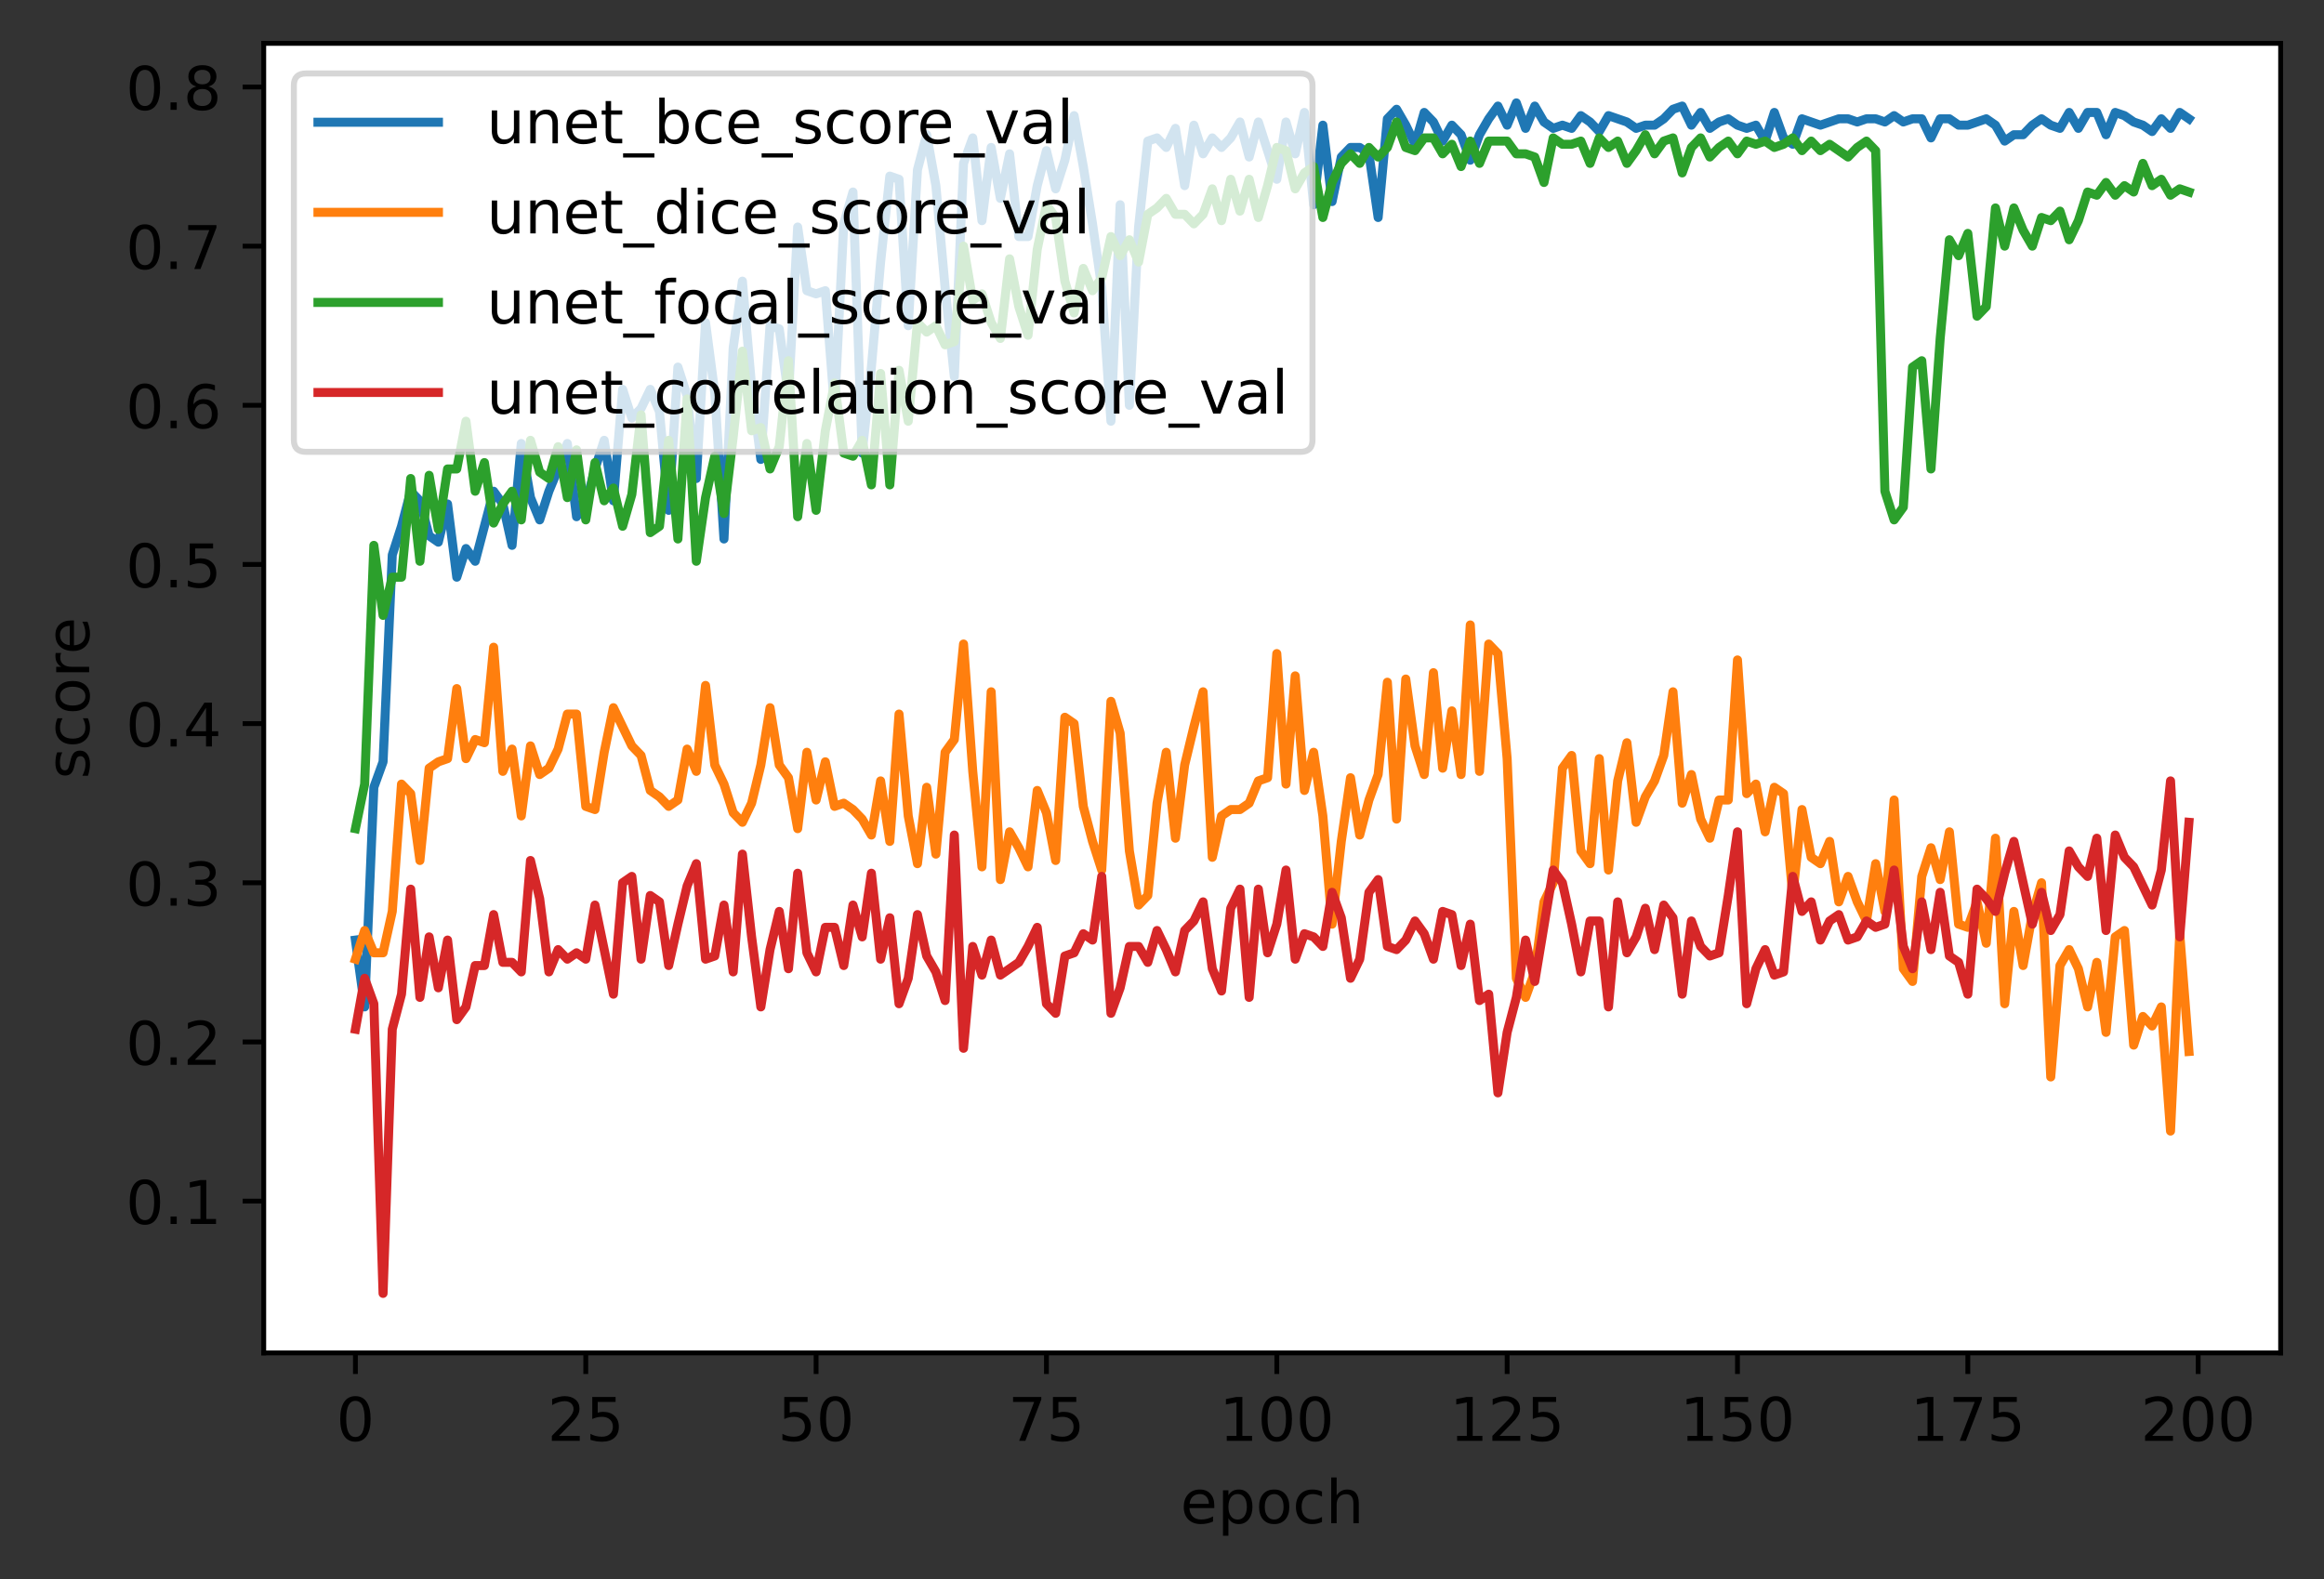 <?xml version="1.0" encoding="utf-8" standalone="no"?>
<!DOCTYPE svg PUBLIC "-//W3C//DTD SVG 1.1//EN"
  "http://www.w3.org/Graphics/SVG/1.1/DTD/svg11.dtd">
<!-- Created with matplotlib (https://matplotlib.org/) -->
<svg height="262.196pt" version="1.1" viewBox="0 0 385.781 262.196" width="385.781pt" xmlns="http://www.w3.org/2000/svg" xmlns:xlink="http://www.w3.org/1999/xlink">
 <rect x="0" y="0" width="385.781" height="262.196" fill="#333333" stroke="none"/>
 <defs>
  <style type="text/css">*{stroke-linecap:butt;stroke-linejoin:round;}</style>
 </defs>
 <g id="figure_1">
  <g id="patch_1">
   <path d="M 0 262.196 
L 385.781 262.196 
L 385.781 0 
L 0 0 
z
" style="fill:none;"/>
  </g>
  <g id="axes_1">
   <g id="patch_2">
    <path d="M 43.781 224.64 
L 378.581 224.64 
L 378.581 7.2 
L 43.781 7.2 
z
" style="fill:#ffffff;"/>
   </g>
   <g id="matplotlib.axis_1">
    <g id="xtick_1">
     <g id="line2d_1">
      <defs>
       <path d="M 0 0 
L 0 3.5 
" id="m4a8ddbec25" style="stroke:#000000;stroke-width:0.8;"/>
      </defs>
      <g>
       <use style="stroke:#000000;stroke-width:0.8;" x="58.999" xlink:href="#m4a8ddbec25" y="224.64"/>
      </g>
     </g>
     <g id="text_1">
      <!-- 0 -->
      <g transform="translate(55.818 239.238)scale(0.1 -0.1)">
       <defs>
        <path d="M 31.781 66.406 
Q 24.172 66.406 20.328 58.906 
Q 16.5 51.422 16.5 36.375 
Q 16.5 21.391 20.328 13.891 
Q 24.172 6.391 31.781 6.391 
Q 39.453 6.391 43.281 13.891 
Q 47.125 21.391 47.125 36.375 
Q 47.125 51.422 43.281 58.906 
Q 39.453 66.406 31.781 66.406 
z
M 31.781 74.219 
Q 44.047 74.219 50.516 64.516 
Q 56.984 54.828 56.984 36.375 
Q 56.984 17.969 50.516 8.266 
Q 44.047 -1.422 31.781 -1.422 
Q 19.531 -1.422 13.062 8.266 
Q 6.594 17.969 6.594 36.375 
Q 6.594 54.828 13.062 64.516 
Q 19.531 74.219 31.781 74.219 
z
" id="DejaVuSans-48"/>
       </defs>
       <use xlink:href="#DejaVuSans-48"/>
      </g>
     </g>
    </g>
    <g id="xtick_2">
     <g id="line2d_2">
      <g>
       <use style="stroke:#000000;stroke-width:0.8;" x="97.236" xlink:href="#m4a8ddbec25" y="224.64"/>
      </g>
     </g>
     <g id="text_2">
      <!-- 25 -->
      <g transform="translate(90.874 239.238)scale(0.1 -0.1)">
       <defs>
        <path d="M 19.188 8.297 
L 53.609 8.297 
L 53.609 0 
L 7.328 0 
L 7.328 8.297 
Q 12.938 14.109 22.625 23.891 
Q 32.328 33.688 34.812 36.531 
Q 39.547 41.844 41.422 45.531 
Q 43.312 49.219 43.312 52.781 
Q 43.312 58.594 39.234 62.25 
Q 35.156 65.922 28.609 65.922 
Q 23.969 65.922 18.812 64.312 
Q 13.672 62.703 7.812 59.422 
L 7.812 69.391 
Q 13.766 71.781 18.938 73 
Q 24.125 74.219 28.422 74.219 
Q 39.75 74.219 46.484 68.547 
Q 53.219 62.891 53.219 53.422 
Q 53.219 48.922 51.531 44.891 
Q 49.859 40.875 45.406 35.406 
Q 44.188 33.984 37.641 27.219 
Q 31.109 20.453 19.188 8.297 
z
" id="DejaVuSans-50"/>
        <path d="M 10.797 72.906 
L 49.516 72.906 
L 49.516 64.594 
L 19.828 64.594 
L 19.828 46.734 
Q 21.969 47.469 24.109 47.828 
Q 26.266 48.188 28.422 48.188 
Q 40.625 48.188 47.75 41.5 
Q 54.891 34.812 54.891 23.391 
Q 54.891 11.625 47.562 5.094 
Q 40.234 -1.422 26.906 -1.422 
Q 22.312 -1.422 17.547 -0.641 
Q 12.797 0.141 7.719 1.703 
L 7.719 11.625 
Q 12.109 9.234 16.797 8.062 
Q 21.484 6.891 26.703 6.891 
Q 35.156 6.891 40.078 11.328 
Q 45.016 15.766 45.016 23.391 
Q 45.016 31 40.078 35.438 
Q 35.156 39.891 26.703 39.891 
Q 22.75 39.891 18.812 39.016 
Q 14.891 38.141 10.797 36.281 
z
" id="DejaVuSans-53"/>
       </defs>
       <use xlink:href="#DejaVuSans-50"/>
       <use x="63.623" xlink:href="#DejaVuSans-53"/>
      </g>
     </g>
    </g>
    <g id="xtick_3">
     <g id="line2d_3">
      <g>
       <use style="stroke:#000000;stroke-width:0.8;" x="135.473" xlink:href="#m4a8ddbec25" y="224.64"/>
      </g>
     </g>
     <g id="text_3">
      <!-- 50 -->
      <g transform="translate(129.11 239.238)scale(0.1 -0.1)">
       <use xlink:href="#DejaVuSans-53"/>
       <use x="63.623" xlink:href="#DejaVuSans-48"/>
      </g>
     </g>
    </g>
    <g id="xtick_4">
     <g id="line2d_4">
      <g>
       <use style="stroke:#000000;stroke-width:0.8;" x="173.709" xlink:href="#m4a8ddbec25" y="224.64"/>
      </g>
     </g>
     <g id="text_4">
      <!-- 75 -->
      <g transform="translate(167.347 239.238)scale(0.1 -0.1)">
       <defs>
        <path d="M 8.203 72.906 
L 55.078 72.906 
L 55.078 68.703 
L 28.609 0 
L 18.312 0 
L 43.219 64.594 
L 8.203 64.594 
z
" id="DejaVuSans-55"/>
       </defs>
       <use xlink:href="#DejaVuSans-55"/>
       <use x="63.623" xlink:href="#DejaVuSans-53"/>
      </g>
     </g>
    </g>
    <g id="xtick_5">
     <g id="line2d_5">
      <g>
       <use style="stroke:#000000;stroke-width:0.8;" x="211.946" xlink:href="#m4a8ddbec25" y="224.64"/>
      </g>
     </g>
     <g id="text_5">
      <!-- 100 -->
      <g transform="translate(202.402 239.238)scale(0.1 -0.1)">
       <defs>
        <path d="M 12.406 8.297 
L 28.516 8.297 
L 28.516 63.922 
L 10.984 60.406 
L 10.984 69.391 
L 28.422 72.906 
L 38.281 72.906 
L 38.281 8.297 
L 54.391 8.297 
L 54.391 0 
L 12.406 0 
z
" id="DejaVuSans-49"/>
       </defs>
       <use xlink:href="#DejaVuSans-49"/>
       <use x="63.623" xlink:href="#DejaVuSans-48"/>
       <use x="127.246" xlink:href="#DejaVuSans-48"/>
      </g>
     </g>
    </g>
    <g id="xtick_6">
     <g id="line2d_6">
      <g>
       <use style="stroke:#000000;stroke-width:0.8;" x="250.183" xlink:href="#m4a8ddbec25" y="224.64"/>
      </g>
     </g>
     <g id="text_6">
      <!-- 125 -->
      <g transform="translate(240.639 239.238)scale(0.1 -0.1)">
       <use xlink:href="#DejaVuSans-49"/>
       <use x="63.623" xlink:href="#DejaVuSans-50"/>
       <use x="127.246" xlink:href="#DejaVuSans-53"/>
      </g>
     </g>
    </g>
    <g id="xtick_7">
     <g id="line2d_7">
      <g>
       <use style="stroke:#000000;stroke-width:0.8;" x="288.419" xlink:href="#m4a8ddbec25" y="224.64"/>
      </g>
     </g>
     <g id="text_7">
      <!-- 150 -->
      <g transform="translate(278.876 239.238)scale(0.1 -0.1)">
       <use xlink:href="#DejaVuSans-49"/>
       <use x="63.623" xlink:href="#DejaVuSans-53"/>
       <use x="127.246" xlink:href="#DejaVuSans-48"/>
      </g>
     </g>
    </g>
    <g id="xtick_8">
     <g id="line2d_8">
      <g>
       <use style="stroke:#000000;stroke-width:0.8;" x="326.656" xlink:href="#m4a8ddbec25" y="224.64"/>
      </g>
     </g>
     <g id="text_8">
      <!-- 175 -->
      <g transform="translate(317.112 239.238)scale(0.1 -0.1)">
       <use xlink:href="#DejaVuSans-49"/>
       <use x="63.623" xlink:href="#DejaVuSans-55"/>
       <use x="127.246" xlink:href="#DejaVuSans-53"/>
      </g>
     </g>
    </g>
    <g id="xtick_9">
     <g id="line2d_9">
      <g>
       <use style="stroke:#000000;stroke-width:0.8;" x="364.893" xlink:href="#m4a8ddbec25" y="224.64"/>
      </g>
     </g>
     <g id="text_9">
      <!-- 200 -->
      <g transform="translate(355.349 239.238)scale(0.1 -0.1)">
       <use xlink:href="#DejaVuSans-50"/>
       <use x="63.623" xlink:href="#DejaVuSans-48"/>
       <use x="127.246" xlink:href="#DejaVuSans-48"/>
      </g>
     </g>
    </g>
    <g id="text_10">
     <!-- epoch -->
     <g transform="translate(195.953 252.917)scale(0.1 -0.1)">
      <defs>
       <path d="M 56.203 29.594 
L 56.203 25.203 
L 14.891 25.203 
Q 15.484 15.922 20.484 11.062 
Q 25.484 6.203 34.422 6.203 
Q 39.594 6.203 44.453 7.469 
Q 49.312 8.734 54.109 11.281 
L 54.109 2.781 
Q 49.266 0.734 44.188 -0.344 
Q 39.109 -1.422 33.891 -1.422 
Q 20.797 -1.422 13.156 6.188 
Q 5.516 13.812 5.516 26.812 
Q 5.516 40.234 12.766 48.109 
Q 20.016 56 32.328 56 
Q 43.359 56 49.781 48.891 
Q 56.203 41.797 56.203 29.594 
z
M 47.219 32.234 
Q 47.125 39.594 43.094 43.984 
Q 39.062 48.391 32.422 48.391 
Q 24.906 48.391 20.391 44.141 
Q 15.875 39.891 15.188 32.172 
z
" id="DejaVuSans-101"/>
       <path d="M 18.109 8.203 
L 18.109 -20.797 
L 9.078 -20.797 
L 9.078 54.688 
L 18.109 54.688 
L 18.109 46.391 
Q 20.953 51.266 25.266 53.625 
Q 29.594 56 35.594 56 
Q 45.562 56 51.781 48.094 
Q 58.016 40.188 58.016 27.297 
Q 58.016 14.406 51.781 6.484 
Q 45.562 -1.422 35.594 -1.422 
Q 29.594 -1.422 25.266 0.953 
Q 20.953 3.328 18.109 8.203 
z
M 48.688 27.297 
Q 48.688 37.203 44.609 42.844 
Q 40.531 48.484 33.406 48.484 
Q 26.266 48.484 22.188 42.844 
Q 18.109 37.203 18.109 27.297 
Q 18.109 17.391 22.188 11.75 
Q 26.266 6.109 33.406 6.109 
Q 40.531 6.109 44.609 11.75 
Q 48.688 17.391 48.688 27.297 
z
" id="DejaVuSans-112"/>
       <path d="M 30.609 48.391 
Q 23.391 48.391 19.188 42.75 
Q 14.984 37.109 14.984 27.297 
Q 14.984 17.484 19.156 11.844 
Q 23.344 6.203 30.609 6.203 
Q 37.797 6.203 41.984 11.859 
Q 46.188 17.531 46.188 27.297 
Q 46.188 37.016 41.984 42.703 
Q 37.797 48.391 30.609 48.391 
z
M 30.609 56 
Q 42.328 56 49.016 48.375 
Q 55.719 40.766 55.719 27.297 
Q 55.719 13.875 49.016 6.219 
Q 42.328 -1.422 30.609 -1.422 
Q 18.844 -1.422 12.172 6.219 
Q 5.516 13.875 5.516 27.297 
Q 5.516 40.766 12.172 48.375 
Q 18.844 56 30.609 56 
z
" id="DejaVuSans-111"/>
       <path d="M 48.781 52.594 
L 48.781 44.188 
Q 44.969 46.297 41.141 47.344 
Q 37.312 48.391 33.406 48.391 
Q 24.656 48.391 19.812 42.844 
Q 14.984 37.312 14.984 27.297 
Q 14.984 17.281 19.812 11.734 
Q 24.656 6.203 33.406 6.203 
Q 37.312 6.203 41.141 7.25 
Q 44.969 8.297 48.781 10.406 
L 48.781 2.094 
Q 45.016 0.344 40.984 -0.531 
Q 36.969 -1.422 32.422 -1.422 
Q 20.062 -1.422 12.781 6.344 
Q 5.516 14.109 5.516 27.297 
Q 5.516 40.672 12.859 48.328 
Q 20.219 56 33.016 56 
Q 37.156 56 41.109 55.141 
Q 45.062 54.297 48.781 52.594 
z
" id="DejaVuSans-99"/>
       <path d="M 54.891 33.016 
L 54.891 0 
L 45.906 0 
L 45.906 32.719 
Q 45.906 40.484 42.875 44.328 
Q 39.844 48.188 33.797 48.188 
Q 26.516 48.188 22.312 43.547 
Q 18.109 38.922 18.109 30.906 
L 18.109 0 
L 9.078 0 
L 9.078 75.984 
L 18.109 75.984 
L 18.109 46.188 
Q 21.344 51.125 25.703 53.562 
Q 30.078 56 35.797 56 
Q 45.219 56 50.047 50.172 
Q 54.891 44.344 54.891 33.016 
z
" id="DejaVuSans-104"/>
      </defs>
      <use xlink:href="#DejaVuSans-101"/>
      <use x="61.523" xlink:href="#DejaVuSans-112"/>
      <use x="125" xlink:href="#DejaVuSans-111"/>
      <use x="186.182" xlink:href="#DejaVuSans-99"/>
      <use x="241.162" xlink:href="#DejaVuSans-104"/>
     </g>
    </g>
   </g>
   <g id="matplotlib.axis_2">
    <g id="ytick_1">
     <g id="line2d_10">
      <defs>
       <path d="M 0 0 
L -3.5 0 
" id="m14b11ad201" style="stroke:#000000;stroke-width:0.8;"/>
      </defs>
      <g>
       <use style="stroke:#000000;stroke-width:0.8;" x="43.781" xlink:href="#m14b11ad201" y="199.429"/>
      </g>
     </g>
     <g id="text_11">
      <!-- 0.1 -->
      <g transform="translate(20.878 203.228)scale(0.1 -0.1)">
       <defs>
        <path d="M 10.688 12.406 
L 21 12.406 
L 21 0 
L 10.688 0 
z
" id="DejaVuSans-46"/>
       </defs>
       <use xlink:href="#DejaVuSans-48"/>
       <use x="63.623" xlink:href="#DejaVuSans-46"/>
       <use x="95.41" xlink:href="#DejaVuSans-49"/>
      </g>
     </g>
    </g>
    <g id="ytick_2">
     <g id="line2d_11">
      <g>
       <use style="stroke:#000000;stroke-width:0.8;" x="43.781" xlink:href="#m14b11ad201" y="173.002"/>
      </g>
     </g>
     <g id="text_12">
      <!-- 0.2 -->
      <g transform="translate(20.878 176.801)scale(0.1 -0.1)">
       <use xlink:href="#DejaVuSans-48"/>
       <use x="63.623" xlink:href="#DejaVuSans-46"/>
       <use x="95.41" xlink:href="#DejaVuSans-50"/>
      </g>
     </g>
    </g>
    <g id="ytick_3">
     <g id="line2d_12">
      <g>
       <use style="stroke:#000000;stroke-width:0.8;" x="43.781" xlink:href="#m14b11ad201" y="146.575"/>
      </g>
     </g>
     <g id="text_13">
      <!-- 0.3 -->
      <g transform="translate(20.878 150.374)scale(0.1 -0.1)">
       <defs>
        <path d="M 40.578 39.312 
Q 47.656 37.797 51.625 33 
Q 55.609 28.219 55.609 21.188 
Q 55.609 10.406 48.188 4.484 
Q 40.766 -1.422 27.094 -1.422 
Q 22.516 -1.422 17.656 -0.516 
Q 12.797 0.391 7.625 2.203 
L 7.625 11.719 
Q 11.719 9.328 16.594 8.109 
Q 21.484 6.891 26.812 6.891 
Q 36.078 6.891 40.938 10.547 
Q 45.797 14.203 45.797 21.188 
Q 45.797 27.641 41.281 31.266 
Q 36.766 34.906 28.719 34.906 
L 20.219 34.906 
L 20.219 43.016 
L 29.109 43.016 
Q 36.375 43.016 40.234 45.922 
Q 44.094 48.828 44.094 54.297 
Q 44.094 59.906 40.109 62.906 
Q 36.141 65.922 28.719 65.922 
Q 24.656 65.922 20.016 65.031 
Q 15.375 64.156 9.812 62.312 
L 9.812 71.094 
Q 15.438 72.656 20.344 73.438 
Q 25.25 74.219 29.594 74.219 
Q 40.828 74.219 47.359 69.109 
Q 53.906 64.016 53.906 55.328 
Q 53.906 49.266 50.438 45.094 
Q 46.969 40.922 40.578 39.312 
z
" id="DejaVuSans-51"/>
       </defs>
       <use xlink:href="#DejaVuSans-48"/>
       <use x="63.623" xlink:href="#DejaVuSans-46"/>
       <use x="95.41" xlink:href="#DejaVuSans-51"/>
      </g>
     </g>
    </g>
    <g id="ytick_4">
     <g id="line2d_13">
      <g>
       <use style="stroke:#000000;stroke-width:0.8;" x="43.781" xlink:href="#m14b11ad201" y="120.148"/>
      </g>
     </g>
     <g id="text_14">
      <!-- 0.4 -->
      <g transform="translate(20.878 123.948)scale(0.1 -0.1)">
       <defs>
        <path d="M 37.797 64.312 
L 12.891 25.391 
L 37.797 25.391 
z
M 35.203 72.906 
L 47.609 72.906 
L 47.609 25.391 
L 58.016 25.391 
L 58.016 17.188 
L 47.609 17.188 
L 47.609 0 
L 37.797 0 
L 37.797 17.188 
L 4.891 17.188 
L 4.891 26.703 
z
" id="DejaVuSans-52"/>
       </defs>
       <use xlink:href="#DejaVuSans-48"/>
       <use x="63.623" xlink:href="#DejaVuSans-46"/>
       <use x="95.41" xlink:href="#DejaVuSans-52"/>
      </g>
     </g>
    </g>
    <g id="ytick_5">
     <g id="line2d_14">
      <g>
       <use style="stroke:#000000;stroke-width:0.8;" x="43.781" xlink:href="#m14b11ad201" y="93.721"/>
      </g>
     </g>
     <g id="text_15">
      <!-- 0.5 -->
      <g transform="translate(20.878 97.521)scale(0.1 -0.1)">
       <use xlink:href="#DejaVuSans-48"/>
       <use x="63.623" xlink:href="#DejaVuSans-46"/>
       <use x="95.41" xlink:href="#DejaVuSans-53"/>
      </g>
     </g>
    </g>
    <g id="ytick_6">
     <g id="line2d_15">
      <g>
       <use style="stroke:#000000;stroke-width:0.8;" x="43.781" xlink:href="#m14b11ad201" y="67.295"/>
      </g>
     </g>
     <g id="text_16">
      <!-- 0.6 -->
      <g transform="translate(20.878 71.094)scale(0.1 -0.1)">
       <defs>
        <path d="M 33.016 40.375 
Q 26.375 40.375 22.484 35.828 
Q 18.609 31.297 18.609 23.391 
Q 18.609 15.531 22.484 10.953 
Q 26.375 6.391 33.016 6.391 
Q 39.656 6.391 43.531 10.953 
Q 47.406 15.531 47.406 23.391 
Q 47.406 31.297 43.531 35.828 
Q 39.656 40.375 33.016 40.375 
z
M 52.594 71.297 
L 52.594 62.312 
Q 48.875 64.062 45.094 64.984 
Q 41.312 65.922 37.594 65.922 
Q 27.828 65.922 22.672 59.328 
Q 17.531 52.734 16.797 39.406 
Q 19.672 43.656 24.016 45.922 
Q 28.375 48.188 33.594 48.188 
Q 44.578 48.188 50.953 41.516 
Q 57.328 34.859 57.328 23.391 
Q 57.328 12.156 50.688 5.359 
Q 44.047 -1.422 33.016 -1.422 
Q 20.359 -1.422 13.672 8.266 
Q 6.984 17.969 6.984 36.375 
Q 6.984 53.656 15.188 63.938 
Q 23.391 74.219 37.203 74.219 
Q 40.922 74.219 44.703 73.484 
Q 48.484 72.75 52.594 71.297 
z
" id="DejaVuSans-54"/>
       </defs>
       <use xlink:href="#DejaVuSans-48"/>
       <use x="63.623" xlink:href="#DejaVuSans-46"/>
       <use x="95.41" xlink:href="#DejaVuSans-54"/>
      </g>
     </g>
    </g>
    <g id="ytick_7">
     <g id="line2d_16">
      <g>
       <use style="stroke:#000000;stroke-width:0.8;" x="43.781" xlink:href="#m14b11ad201" y="40.868"/>
      </g>
     </g>
     <g id="text_17">
      <!-- 0.7 -->
      <g transform="translate(20.878 44.667)scale(0.1 -0.1)">
       <use xlink:href="#DejaVuSans-48"/>
       <use x="63.623" xlink:href="#DejaVuSans-46"/>
       <use x="95.41" xlink:href="#DejaVuSans-55"/>
      </g>
     </g>
    </g>
    <g id="ytick_8">
     <g id="line2d_17">
      <g>
       <use style="stroke:#000000;stroke-width:0.8;" x="43.781" xlink:href="#m14b11ad201" y="14.441"/>
      </g>
     </g>
     <g id="text_18">
      <!-- 0.8 -->
      <g transform="translate(20.878 18.24)scale(0.1 -0.1)">
       <defs>
        <path d="M 31.781 34.625 
Q 24.75 34.625 20.719 30.859 
Q 16.703 27.094 16.703 20.516 
Q 16.703 13.922 20.719 10.156 
Q 24.75 6.391 31.781 6.391 
Q 38.812 6.391 42.859 10.172 
Q 46.922 13.969 46.922 20.516 
Q 46.922 27.094 42.891 30.859 
Q 38.875 34.625 31.781 34.625 
z
M 21.922 38.812 
Q 15.578 40.375 12.031 44.719 
Q 8.5 49.078 8.5 55.328 
Q 8.5 64.062 14.719 69.141 
Q 20.953 74.219 31.781 74.219 
Q 42.672 74.219 48.875 69.141 
Q 55.078 64.062 55.078 55.328 
Q 55.078 49.078 51.531 44.719 
Q 48 40.375 41.703 38.812 
Q 48.828 37.156 52.797 32.312 
Q 56.781 27.484 56.781 20.516 
Q 56.781 9.906 50.312 4.234 
Q 43.844 -1.422 31.781 -1.422 
Q 19.734 -1.422 13.25 4.234 
Q 6.781 9.906 6.781 20.516 
Q 6.781 27.484 10.781 32.312 
Q 14.797 37.156 21.922 38.812 
z
M 18.312 54.391 
Q 18.312 48.734 21.844 45.562 
Q 25.391 42.391 31.781 42.391 
Q 38.141 42.391 41.719 45.562 
Q 45.312 48.734 45.312 54.391 
Q 45.312 60.062 41.719 63.234 
Q 38.141 66.406 31.781 66.406 
Q 25.391 66.406 21.844 63.234 
Q 18.312 60.062 18.312 54.391 
z
" id="DejaVuSans-56"/>
       </defs>
       <use xlink:href="#DejaVuSans-48"/>
       <use x="63.623" xlink:href="#DejaVuSans-46"/>
       <use x="95.41" xlink:href="#DejaVuSans-56"/>
      </g>
     </g>
    </g>
    <g id="text_19">
     <!-- score -->
     <g transform="translate(14.798 129.353)rotate(-90)scale(0.1 -0.1)">
      <defs>
       <path d="M 44.281 53.078 
L 44.281 44.578 
Q 40.484 46.531 36.375 47.5 
Q 32.281 48.484 27.875 48.484 
Q 21.188 48.484 17.844 46.438 
Q 14.5 44.391 14.5 40.281 
Q 14.5 37.156 16.891 35.375 
Q 19.281 33.594 26.516 31.984 
L 29.594 31.297 
Q 39.156 29.25 43.188 25.516 
Q 47.219 21.781 47.219 15.094 
Q 47.219 7.469 41.188 3.016 
Q 35.156 -1.422 24.609 -1.422 
Q 20.219 -1.422 15.453 -0.562 
Q 10.688 0.297 5.422 2 
L 5.422 11.281 
Q 10.406 8.688 15.234 7.391 
Q 20.062 6.109 24.812 6.109 
Q 31.156 6.109 34.562 8.281 
Q 37.984 10.453 37.984 14.406 
Q 37.984 18.062 35.516 20.016 
Q 33.062 21.969 24.703 23.781 
L 21.578 24.516 
Q 13.234 26.266 9.516 29.906 
Q 5.812 33.547 5.812 39.891 
Q 5.812 47.609 11.281 51.797 
Q 16.75 56 26.812 56 
Q 31.781 56 36.172 55.266 
Q 40.578 54.547 44.281 53.078 
z
" id="DejaVuSans-115"/>
       <path d="M 41.109 46.297 
Q 39.594 47.172 37.812 47.578 
Q 36.031 48 33.891 48 
Q 26.266 48 22.188 43.047 
Q 18.109 38.094 18.109 28.812 
L 18.109 0 
L 9.078 0 
L 9.078 54.688 
L 18.109 54.688 
L 18.109 46.188 
Q 20.953 51.172 25.484 53.578 
Q 30.031 56 36.531 56 
Q 37.453 56 38.578 55.875 
Q 39.703 55.766 41.062 55.516 
z
" id="DejaVuSans-114"/>
      </defs>
      <use xlink:href="#DejaVuSans-115"/>
      <use x="52.1" xlink:href="#DejaVuSans-99"/>
      <use x="107.08" xlink:href="#DejaVuSans-111"/>
      <use x="168.262" xlink:href="#DejaVuSans-114"/>
      <use x="207.125" xlink:href="#DejaVuSans-101"/>
     </g>
    </g>
   </g>
   <g id="line2d_18">
    <path clip-path="url(#pe74874f025)" d="M 58.999 156.089 
L 60.529 167.188 
L 62.058 130.719 
L 63.588 126.491 
L 65.117 92.136 
L 66.647 87.379 
L 68.176 81.565 
L 69.706 83.151 
L 71.235 88.965 
L 72.765 90.022 
L 74.294 83.679 
L 75.824 95.836 
L 77.353 91.079 
L 78.882 93.193 
L 81.941 81.565 
L 83.471 83.679 
L 85 90.55 
L 86.53 73.637 
L 88.059 82.622 
L 89.589 86.322 
L 91.118 81.565 
L 92.648 77.865 
L 94.177 73.637 
L 95.707 85.793 
L 97.236 83.679 
L 98.766 77.865 
L 100.295 73.109 
L 101.824 83.151 
L 103.354 64.652 
L 104.883 69.409 
L 106.413 67.823 
L 107.942 64.652 
L 109.472 68.352 
L 111.001 84.736 
L 112.531 60.952 
L 114.06 65.709 
L 115.59 79.451 
L 117.119 53.553 
L 118.649 65.18 
L 120.178 89.493 
L 121.708 57.781 
L 123.237 46.682 
L 124.766 64.123 
L 126.296 76.28 
L 127.825 54.081 
L 129.355 54.61 
L 130.884 65.709 
L 132.414 37.697 
L 133.943 48.267 
L 135.473 48.796 
L 137.002 48.267 
L 138.532 67.823 
L 140.061 37.168 
L 141.591 31.883 
L 143.12 75.223 
L 144.649 60.952 
L 146.179 43.51 
L 147.708 29.24 
L 149.238 29.769 
L 150.767 54.081 
L 152.297 28.183 
L 153.826 22.369 
L 155.356 30.826 
L 156.885 47.739 
L 158.415 62.538 
L 159.944 27.126 
L 161.474 22.898 
L 163.003 36.639 
L 164.533 24.483 
L 166.062 32.94 
L 167.591 25.54 
L 169.121 39.282 
L 170.65 39.282 
L 172.18 30.826 
L 173.709 25.012 
L 175.239 31.354 
L 176.768 26.597 
L 178.298 19.198 
L 179.827 27.654 
L 181.357 37.168 
L 182.886 47.739 
L 184.416 69.937 
L 185.945 33.997 
L 187.475 67.295 
L 189.004 37.697 
L 190.533 23.426 
L 192.063 22.898 
L 193.592 24.483 
L 195.122 21.312 
L 196.651 30.826 
L 198.181 20.783 
L 199.71 25.54 
L 201.24 22.898 
L 202.769 24.483 
L 204.299 22.898 
L 205.828 20.255 
L 207.358 26.069 
L 208.887 20.255 
L 211.946 29.769 
L 213.475 20.255 
L 215.005 25.54 
L 216.534 18.669 
L 218.064 33.997 
L 219.593 20.783 
L 221.123 33.468 
L 222.652 26.069 
L 224.182 24.483 
L 225.711 24.483 
L 227.241 25.54 
L 228.77 36.111 
L 230.3 19.726 
L 231.829 18.141 
L 233.358 20.783 
L 234.888 23.955 
L 236.417 18.669 
L 237.947 20.255 
L 239.476 23.426 
L 241.006 20.783 
L 242.535 22.369 
L 244.065 26.597 
L 245.594 22.369 
L 247.124 19.726 
L 248.653 17.612 
L 250.183 20.783 
L 251.712 17.084 
L 253.242 21.312 
L 254.771 17.612 
L 256.3 20.255 
L 257.83 21.312 
L 259.359 20.783 
L 260.889 21.312 
L 262.418 19.198 
L 263.948 20.255 
L 265.477 21.84 
L 267.007 19.198 
L 270.066 20.255 
L 271.595 21.312 
L 273.125 20.783 
L 274.654 20.783 
L 276.184 19.726 
L 277.713 18.141 
L 279.242 17.612 
L 280.772 20.783 
L 282.301 18.669 
L 283.831 21.312 
L 285.36 20.255 
L 286.89 19.726 
L 288.419 20.783 
L 289.949 21.312 
L 291.478 20.783 
L 293.008 23.426 
L 294.537 18.669 
L 296.067 22.898 
L 297.596 23.955 
L 299.126 19.726 
L 302.184 20.783 
L 305.243 19.726 
L 306.773 19.726 
L 308.302 20.255 
L 309.832 19.726 
L 311.361 19.726 
L 312.891 20.255 
L 314.42 19.198 
L 315.95 20.255 
L 317.479 19.726 
L 319.009 19.726 
L 320.538 22.898 
L 322.067 19.726 
L 323.597 19.726 
L 325.126 20.783 
L 326.656 20.783 
L 329.715 19.726 
L 331.244 20.783 
L 332.774 23.426 
L 334.303 22.369 
L 335.833 22.369 
L 337.362 20.783 
L 338.892 19.726 
L 340.421 20.783 
L 341.951 21.312 
L 343.48 18.669 
L 345.009 21.312 
L 346.539 18.669 
L 348.068 18.669 
L 349.598 22.369 
L 351.127 18.669 
L 352.657 19.198 
L 354.186 20.255 
L 355.716 20.783 
L 357.245 21.84 
L 358.775 19.726 
L 360.304 21.312 
L 361.834 18.669 
L 363.363 19.726 
L 363.363 19.726 
" style="fill:none;stroke:#1f77b4;stroke-linecap:square;stroke-width:1.5;"/>
   </g>
   <g id="line2d_19">
    <path clip-path="url(#pe74874f025)" d="M 58.999 159.26 
L 60.529 154.503 
L 62.058 158.203 
L 63.588 158.203 
L 65.117 151.332 
L 66.647 130.19 
L 68.176 131.776 
L 69.706 142.875 
L 71.235 127.548 
L 72.765 126.491 
L 74.294 125.962 
L 75.824 114.334 
L 77.353 125.962 
L 78.882 122.791 
L 80.412 123.32 
L 81.941 107.463 
L 83.471 128.076 
L 85 124.377 
L 86.53 135.476 
L 88.059 123.848 
L 89.589 128.605 
L 91.118 127.548 
L 92.648 124.377 
L 94.177 118.563 
L 95.707 118.563 
L 97.236 133.89 
L 98.766 134.419 
L 100.295 124.905 
L 101.824 117.506 
L 104.883 123.848 
L 106.413 125.434 
L 107.942 131.248 
L 109.472 132.305 
L 111.001 133.89 
L 112.531 132.833 
L 114.06 124.377 
L 115.59 128.076 
L 117.119 113.806 
L 118.649 127.019 
L 120.178 130.19 
L 121.708 134.947 
L 123.237 136.533 
L 124.766 133.362 
L 126.296 127.019 
L 127.825 117.506 
L 129.355 127.019 
L 130.884 129.133 
L 132.414 137.59 
L 133.943 124.905 
L 135.473 132.833 
L 137.002 126.491 
L 138.532 133.89 
L 140.061 133.362 
L 141.591 134.419 
L 143.12 136.004 
L 144.649 138.647 
L 146.179 129.662 
L 147.708 139.704 
L 149.238 118.563 
L 150.767 135.476 
L 152.297 143.404 
L 153.826 130.719 
L 155.356 141.818 
L 156.885 124.905 
L 158.415 122.791 
L 159.944 106.935 
L 161.474 128.076 
L 163.003 143.932 
L 164.533 114.863 
L 166.062 146.047 
L 167.591 138.119 
L 169.121 140.761 
L 170.65 143.932 
L 172.18 131.248 
L 173.709 134.947 
L 175.239 142.875 
L 176.768 119.091 
L 178.298 120.148 
L 179.827 133.89 
L 181.357 139.704 
L 182.886 144.461 
L 184.416 116.449 
L 185.945 121.734 
L 187.475 141.29 
L 189.004 150.275 
L 190.533 148.689 
L 192.063 133.362 
L 193.592 124.905 
L 195.122 139.176 
L 196.651 127.019 
L 198.181 120.677 
L 199.71 114.863 
L 201.24 142.347 
L 202.769 135.476 
L 204.299 134.419 
L 205.828 134.419 
L 207.358 133.362 
L 208.887 129.662 
L 210.417 129.133 
L 211.946 108.52 
L 213.475 130.19 
L 215.005 112.22 
L 216.534 131.248 
L 218.064 124.905 
L 219.593 135.476 
L 221.123 153.446 
L 222.652 139.704 
L 224.182 129.133 
L 225.711 138.647 
L 227.241 132.833 
L 228.77 128.605 
L 230.3 113.277 
L 231.829 136.004 
L 233.358 112.749 
L 234.888 123.848 
L 236.417 128.605 
L 237.947 111.692 
L 239.476 127.548 
L 241.006 118.034 
L 242.535 128.605 
L 244.065 103.764 
L 245.594 128.076 
L 247.124 106.935 
L 248.653 108.52 
L 250.183 125.962 
L 251.712 162.431 
L 253.242 165.602 
L 254.771 161.374 
L 256.3 149.746 
L 257.83 146.575 
L 259.359 127.548 
L 260.889 125.434 
L 262.418 141.29 
L 263.948 143.404 
L 265.477 125.962 
L 267.007 144.461 
L 268.536 129.662 
L 270.066 123.32 
L 271.595 136.533 
L 273.125 132.305 
L 274.654 129.662 
L 276.184 125.434 
L 277.713 114.863 
L 279.242 133.362 
L 280.772 128.605 
L 282.301 136.004 
L 283.831 139.176 
L 285.36 132.833 
L 286.89 132.833 
L 288.419 109.578 
L 289.949 131.776 
L 291.478 130.19 
L 293.008 138.119 
L 294.537 130.719 
L 296.067 131.776 
L 297.596 148.689 
L 299.126 134.419 
L 300.655 142.347 
L 302.184 143.404 
L 303.714 139.704 
L 305.243 149.746 
L 306.773 145.518 
L 308.302 149.746 
L 309.832 152.918 
L 311.361 143.404 
L 312.891 151.332 
L 314.42 132.833 
L 315.95 160.846 
L 317.479 162.96 
L 319.009 145.518 
L 320.538 140.761 
L 322.067 146.047 
L 323.597 138.119 
L 325.126 153.446 
L 326.656 153.975 
L 328.185 149.746 
L 329.715 156.617 
L 331.244 139.176 
L 332.774 166.66 
L 334.303 151.332 
L 335.833 160.317 
L 337.362 151.86 
L 338.892 146.575 
L 340.421 178.816 
L 341.951 160.317 
L 343.48 157.674 
L 345.009 160.846 
L 346.539 167.188 
L 348.068 159.789 
L 349.598 171.416 
L 351.127 155.56 
L 352.657 154.503 
L 354.186 173.531 
L 355.716 168.774 
L 357.245 170.359 
L 358.775 167.188 
L 360.304 187.801 
L 361.834 155.032 
L 363.363 174.588 
L 363.363 174.588 
" style="fill:none;stroke:#ff7f0e;stroke-linecap:square;stroke-width:1.5;"/>
   </g>
   <g id="line2d_20">
    <path clip-path="url(#pe74874f025)" d="M 58.999 137.59 
L 60.529 130.19 
L 62.058 90.55 
L 63.588 102.178 
L 65.117 95.836 
L 66.647 95.836 
L 68.176 79.451 
L 69.706 93.193 
L 71.235 78.922 
L 72.765 87.908 
L 74.294 77.865 
L 75.824 77.865 
L 77.353 69.937 
L 78.882 81.565 
L 80.412 76.808 
L 81.941 86.85 
L 83.471 83.679 
L 85 81.565 
L 86.53 86.322 
L 88.059 73.109 
L 89.589 78.394 
L 91.118 79.451 
L 92.648 74.166 
L 94.177 82.622 
L 95.707 74.694 
L 97.236 86.322 
L 98.766 76.808 
L 100.295 83.151 
L 101.824 81.037 
L 103.354 87.379 
L 104.883 82.094 
L 106.413 68.88 
L 107.942 88.436 
L 109.472 87.379 
L 111.001 73.109 
L 112.531 89.493 
L 114.06 66.238 
L 115.59 93.193 
L 117.119 82.622 
L 118.649 75.751 
L 120.178 85.265 
L 121.708 72.58 
L 123.237 58.309 
L 124.766 71.523 
L 126.296 70.994 
L 127.825 77.865 
L 129.355 74.166 
L 130.884 59.895 
L 132.414 85.793 
L 133.943 73.637 
L 135.473 84.736 
L 137.002 71.523 
L 138.532 63.595 
L 140.061 75.223 
L 141.591 75.751 
L 143.12 73.109 
L 144.649 80.508 
L 146.179 62.009 
L 147.708 80.508 
L 149.238 61.481 
L 150.767 69.937 
L 152.297 53.553 
L 153.826 55.138 
L 155.356 54.081 
L 156.885 57.252 
L 158.415 56.724 
L 159.944 40.868 
L 161.474 49.853 
L 163.003 48.796 
L 164.533 53.553 
L 166.062 56.195 
L 167.591 42.982 
L 169.121 50.91 
L 170.65 55.667 
L 172.18 41.396 
L 173.709 33.997 
L 175.239 36.111 
L 176.768 46.682 
L 178.298 51.967 
L 179.827 44.568 
L 181.357 48.267 
L 182.886 46.153 
L 184.416 39.282 
L 185.945 42.453 
L 187.475 39.811 
L 189.004 43.51 
L 190.533 35.582 
L 192.063 34.525 
L 193.592 32.94 
L 195.122 35.582 
L 196.651 35.582 
L 198.181 37.168 
L 199.71 35.582 
L 201.24 31.354 
L 202.769 36.639 
L 204.299 29.769 
L 205.828 35.054 
L 207.358 29.769 
L 208.887 36.111 
L 210.417 30.826 
L 211.946 24.483 
L 213.475 25.012 
L 215.005 31.354 
L 216.534 28.711 
L 218.064 27.654 
L 219.593 36.111 
L 221.123 30.297 
L 222.652 27.126 
L 224.182 25.54 
L 225.711 27.126 
L 227.241 24.483 
L 228.77 26.069 
L 230.3 24.483 
L 231.829 20.255 
L 233.358 24.483 
L 234.888 25.012 
L 236.417 22.898 
L 237.947 22.898 
L 239.476 25.54 
L 241.006 23.955 
L 242.535 27.654 
L 244.065 23.426 
L 245.594 27.126 
L 247.124 23.426 
L 250.183 23.426 
L 251.712 25.54 
L 253.242 25.54 
L 254.771 26.069 
L 256.3 30.297 
L 257.83 22.898 
L 259.359 23.955 
L 260.889 23.955 
L 262.418 23.426 
L 263.948 27.126 
L 265.477 22.898 
L 267.007 24.483 
L 268.536 23.426 
L 270.066 27.126 
L 271.595 25.012 
L 273.125 22.369 
L 274.654 25.54 
L 276.184 23.426 
L 277.713 22.898 
L 279.242 28.711 
L 280.772 24.483 
L 282.301 22.898 
L 283.831 26.069 
L 285.36 24.483 
L 286.89 23.426 
L 288.419 25.54 
L 289.949 23.426 
L 291.478 23.955 
L 293.008 23.426 
L 294.537 24.483 
L 296.067 23.955 
L 297.596 22.898 
L 299.126 25.012 
L 300.655 23.426 
L 302.184 25.012 
L 303.714 23.955 
L 306.773 26.069 
L 308.302 24.483 
L 309.832 23.426 
L 311.361 25.012 
L 312.891 81.565 
L 314.42 86.322 
L 315.95 84.208 
L 317.479 60.952 
L 319.009 59.895 
L 320.538 77.865 
L 322.067 56.195 
L 323.597 39.811 
L 325.126 42.453 
L 326.656 38.754 
L 328.185 52.496 
L 329.715 50.91 
L 331.244 34.525 
L 332.774 40.868 
L 334.303 34.525 
L 335.833 38.225 
L 337.362 40.868 
L 338.892 36.111 
L 340.421 36.639 
L 341.951 35.054 
L 343.48 39.811 
L 345.009 36.639 
L 346.539 31.883 
L 348.068 32.411 
L 349.598 30.297 
L 351.127 32.411 
L 352.657 30.826 
L 354.186 31.883 
L 355.716 27.126 
L 357.245 30.826 
L 358.775 29.769 
L 360.304 32.411 
L 361.834 31.354 
L 363.363 31.883 
L 363.363 31.883 
" style="fill:none;stroke:#2ca02c;stroke-linecap:square;stroke-width:1.5;"/>
   </g>
   <g id="line2d_21">
    <path clip-path="url(#pe74874f025)" d="M 58.999 170.888 
L 60.529 162.431 
L 62.058 166.66 
L 63.588 214.756 
L 65.117 170.888 
L 66.647 165.074 
L 68.176 147.632 
L 69.706 165.602 
L 71.235 155.56 
L 72.765 164.017 
L 74.294 156.089 
L 75.824 169.302 
L 77.353 167.188 
L 78.882 160.317 
L 80.412 160.317 
L 81.941 151.86 
L 83.471 159.789 
L 85 159.789 
L 86.53 161.374 
L 88.059 142.875 
L 89.589 149.218 
L 91.118 161.374 
L 92.648 157.674 
L 94.177 159.26 
L 95.707 158.203 
L 97.236 159.26 
L 98.766 150.275 
L 101.824 165.074 
L 103.354 146.575 
L 104.883 145.518 
L 106.413 159.26 
L 107.942 148.689 
L 109.472 149.746 
L 111.001 160.317 
L 112.531 153.446 
L 114.06 147.104 
L 115.59 143.404 
L 117.119 159.26 
L 118.649 158.731 
L 120.178 150.275 
L 121.708 161.374 
L 123.237 141.818 
L 124.766 155.56 
L 126.296 167.188 
L 127.825 157.674 
L 129.355 151.332 
L 130.884 160.846 
L 132.414 144.99 
L 133.943 158.203 
L 135.473 161.374 
L 137.002 153.975 
L 138.532 153.975 
L 140.061 160.317 
L 141.591 150.275 
L 143.12 155.56 
L 144.649 144.99 
L 146.179 159.26 
L 147.708 152.389 
L 149.238 166.66 
L 150.767 162.431 
L 152.297 151.86 
L 153.826 158.731 
L 155.356 161.374 
L 156.885 166.131 
L 158.415 138.647 
L 159.944 174.059 
L 161.474 157.146 
L 163.003 161.903 
L 164.533 156.089 
L 166.062 161.903 
L 169.121 159.789 
L 170.65 157.146 
L 172.18 153.975 
L 173.709 166.66 
L 175.239 168.245 
L 176.768 158.731 
L 178.298 158.203 
L 179.827 155.032 
L 181.357 156.089 
L 182.886 145.518 
L 184.416 168.245 
L 185.945 164.017 
L 187.475 157.146 
L 189.004 157.146 
L 190.533 159.789 
L 192.063 154.503 
L 193.592 157.674 
L 195.122 161.374 
L 196.651 154.503 
L 198.181 152.918 
L 199.71 149.746 
L 201.24 160.846 
L 202.769 164.545 
L 204.299 150.803 
L 205.828 147.632 
L 207.358 165.602 
L 208.887 147.632 
L 210.417 158.203 
L 211.946 153.446 
L 213.475 144.461 
L 215.005 159.26 
L 216.534 155.032 
L 218.064 155.56 
L 219.593 157.146 
L 221.123 148.161 
L 222.652 152.389 
L 224.182 162.431 
L 225.711 159.26 
L 227.241 148.161 
L 228.77 146.047 
L 230.3 157.146 
L 231.829 157.674 
L 233.358 156.089 
L 234.888 152.918 
L 236.417 155.032 
L 237.947 159.26 
L 239.476 151.332 
L 241.006 151.86 
L 242.535 160.317 
L 244.065 153.446 
L 245.594 166.131 
L 247.124 165.074 
L 248.653 181.459 
L 250.183 171.416 
L 251.712 165.602 
L 253.242 156.089 
L 254.771 162.96 
L 257.83 144.461 
L 259.359 146.575 
L 260.889 153.446 
L 262.418 161.374 
L 263.948 152.918 
L 265.477 152.918 
L 267.007 167.188 
L 268.536 149.746 
L 270.066 158.203 
L 271.595 155.56 
L 273.125 150.803 
L 274.654 157.674 
L 276.184 150.275 
L 277.713 152.389 
L 279.242 165.074 
L 280.772 152.918 
L 282.301 157.146 
L 283.831 158.731 
L 285.36 158.203 
L 286.89 148.689 
L 288.419 138.119 
L 289.949 166.66 
L 291.478 160.846 
L 293.008 157.674 
L 294.537 161.903 
L 296.067 161.374 
L 297.596 145.518 
L 299.126 151.332 
L 300.655 149.746 
L 302.184 156.089 
L 303.714 152.918 
L 305.243 151.86 
L 306.773 156.089 
L 308.302 155.56 
L 309.832 152.918 
L 311.361 153.975 
L 312.891 153.446 
L 314.42 144.461 
L 315.95 157.146 
L 317.479 160.846 
L 319.009 149.746 
L 320.538 157.674 
L 322.067 148.161 
L 323.597 158.731 
L 325.126 159.789 
L 326.656 165.074 
L 328.185 147.632 
L 329.715 149.218 
L 331.244 151.332 
L 332.774 144.99 
L 334.303 139.704 
L 337.362 153.446 
L 338.892 148.161 
L 340.421 154.503 
L 341.951 151.86 
L 343.48 141.29 
L 345.009 143.932 
L 346.539 145.518 
L 348.068 139.176 
L 349.598 154.503 
L 351.127 138.647 
L 352.657 142.347 
L 354.186 143.932 
L 357.245 150.275 
L 358.775 144.461 
L 360.304 129.662 
L 361.834 155.56 
L 363.363 136.533 
L 363.363 136.533 
" style="fill:none;stroke:#d62728;stroke-linecap:square;stroke-width:1.5;"/>
   </g>
   <g id="patch_3">
    <path d="M 43.781 224.64 
L 43.781 7.2 
" style="fill:none;stroke:#000000;stroke-linecap:square;stroke-linejoin:miter;stroke-width:0.8;"/>
   </g>
   <g id="patch_4">
    <path d="M 378.581 224.64 
L 378.581 7.2 
" style="fill:none;stroke:#000000;stroke-linecap:square;stroke-linejoin:miter;stroke-width:0.8;"/>
   </g>
   <g id="patch_5">
    <path d="M 43.781 224.64 
L 378.581 224.64 
" style="fill:none;stroke:#000000;stroke-linecap:square;stroke-linejoin:miter;stroke-width:0.8;"/>
   </g>
   <g id="patch_6">
    <path d="M 43.781 7.2 
L 378.581 7.2 
" style="fill:none;stroke:#000000;stroke-linecap:square;stroke-linejoin:miter;stroke-width:0.8;"/>
   </g>
   <g id="legend_1">
    <g id="patch_7">
     <path d="M 50.781 75.025 
L 215.873 75.025 
Q 217.873 75.025 217.873 73.025 
L 217.873 14.2 
Q 217.873 12.2 215.873 12.2 
L 50.781 12.2 
Q 48.781 12.2 48.781 14.2 
L 48.781 73.025 
Q 48.781 75.025 50.781 75.025 
z
" style="fill:#ffffff;opacity:0.8;stroke:#cccccc;stroke-linejoin:miter;"/>
    </g>
    <g id="line2d_22">
     <path d="M 52.781 20.298 
L 72.781 20.298 
" style="fill:none;stroke:#1f77b4;stroke-linecap:square;stroke-width:1.5;"/>
    </g>
    <g id="line2d_23"/>
    <g id="text_20">
     <!-- unet_bce_score_val -->
     <g transform="translate(80.781 23.798)scale(0.1 -0.1)">
      <defs>
       <path d="M 8.5 21.578 
L 8.5 54.688 
L 17.484 54.688 
L 17.484 21.922 
Q 17.484 14.156 20.5 10.266 
Q 23.531 6.391 29.594 6.391 
Q 36.859 6.391 41.078 11.031 
Q 45.312 15.672 45.312 23.688 
L 45.312 54.688 
L 54.297 54.688 
L 54.297 0 
L 45.312 0 
L 45.312 8.406 
Q 42.047 3.422 37.719 1 
Q 33.406 -1.422 27.688 -1.422 
Q 18.266 -1.422 13.375 4.438 
Q 8.5 10.297 8.5 21.578 
z
M 31.109 56 
z
" id="DejaVuSans-117"/>
       <path d="M 54.891 33.016 
L 54.891 0 
L 45.906 0 
L 45.906 32.719 
Q 45.906 40.484 42.875 44.328 
Q 39.844 48.188 33.797 48.188 
Q 26.516 48.188 22.312 43.547 
Q 18.109 38.922 18.109 30.906 
L 18.109 0 
L 9.078 0 
L 9.078 54.688 
L 18.109 54.688 
L 18.109 46.188 
Q 21.344 51.125 25.703 53.562 
Q 30.078 56 35.797 56 
Q 45.219 56 50.047 50.172 
Q 54.891 44.344 54.891 33.016 
z
" id="DejaVuSans-110"/>
       <path d="M 18.312 70.219 
L 18.312 54.688 
L 36.812 54.688 
L 36.812 47.703 
L 18.312 47.703 
L 18.312 18.016 
Q 18.312 11.328 20.141 9.422 
Q 21.969 7.516 27.594 7.516 
L 36.812 7.516 
L 36.812 0 
L 27.594 0 
Q 17.188 0 13.234 3.875 
Q 9.281 7.766 9.281 18.016 
L 9.281 47.703 
L 2.688 47.703 
L 2.688 54.688 
L 9.281 54.688 
L 9.281 70.219 
z
" id="DejaVuSans-116"/>
       <path d="M 50.984 -16.609 
L 50.984 -23.578 
L -0.984 -23.578 
L -0.984 -16.609 
z
" id="DejaVuSans-95"/>
       <path d="M 48.688 27.297 
Q 48.688 37.203 44.609 42.844 
Q 40.531 48.484 33.406 48.484 
Q 26.266 48.484 22.188 42.844 
Q 18.109 37.203 18.109 27.297 
Q 18.109 17.391 22.188 11.75 
Q 26.266 6.109 33.406 6.109 
Q 40.531 6.109 44.609 11.75 
Q 48.688 17.391 48.688 27.297 
z
M 18.109 46.391 
Q 20.953 51.266 25.266 53.625 
Q 29.594 56 35.594 56 
Q 45.562 56 51.781 48.094 
Q 58.016 40.188 58.016 27.297 
Q 58.016 14.406 51.781 6.484 
Q 45.562 -1.422 35.594 -1.422 
Q 29.594 -1.422 25.266 0.953 
Q 20.953 3.328 18.109 8.203 
L 18.109 0 
L 9.078 0 
L 9.078 75.984 
L 18.109 75.984 
z
" id="DejaVuSans-98"/>
       <path d="M 2.984 54.688 
L 12.5 54.688 
L 29.594 8.797 
L 46.688 54.688 
L 56.203 54.688 
L 35.688 0 
L 23.484 0 
z
" id="DejaVuSans-118"/>
       <path d="M 34.281 27.484 
Q 23.391 27.484 19.188 25 
Q 14.984 22.516 14.984 16.5 
Q 14.984 11.719 18.141 8.906 
Q 21.297 6.109 26.703 6.109 
Q 34.188 6.109 38.703 11.406 
Q 43.219 16.703 43.219 25.484 
L 43.219 27.484 
z
M 52.203 31.203 
L 52.203 0 
L 43.219 0 
L 43.219 8.297 
Q 40.141 3.328 35.547 0.953 
Q 30.953 -1.422 24.312 -1.422 
Q 15.922 -1.422 10.953 3.297 
Q 6 8.016 6 15.922 
Q 6 25.141 12.172 29.828 
Q 18.359 34.516 30.609 34.516 
L 43.219 34.516 
L 43.219 35.406 
Q 43.219 41.609 39.141 45 
Q 35.062 48.391 27.688 48.391 
Q 23 48.391 18.547 47.266 
Q 14.109 46.141 10.016 43.891 
L 10.016 52.203 
Q 14.938 54.109 19.578 55.047 
Q 24.219 56 28.609 56 
Q 40.484 56 46.344 49.844 
Q 52.203 43.703 52.203 31.203 
z
" id="DejaVuSans-97"/>
       <path d="M 9.422 75.984 
L 18.406 75.984 
L 18.406 0 
L 9.422 0 
z
" id="DejaVuSans-108"/>
      </defs>
      <use xlink:href="#DejaVuSans-117"/>
      <use x="63.379" xlink:href="#DejaVuSans-110"/>
      <use x="126.758" xlink:href="#DejaVuSans-101"/>
      <use x="188.281" xlink:href="#DejaVuSans-116"/>
      <use x="227.49" xlink:href="#DejaVuSans-95"/>
      <use x="277.49" xlink:href="#DejaVuSans-98"/>
      <use x="340.967" xlink:href="#DejaVuSans-99"/>
      <use x="395.947" xlink:href="#DejaVuSans-101"/>
      <use x="457.471" xlink:href="#DejaVuSans-95"/>
      <use x="507.471" xlink:href="#DejaVuSans-115"/>
      <use x="559.57" xlink:href="#DejaVuSans-99"/>
      <use x="614.551" xlink:href="#DejaVuSans-111"/>
      <use x="675.732" xlink:href="#DejaVuSans-114"/>
      <use x="714.596" xlink:href="#DejaVuSans-101"/>
      <use x="776.119" xlink:href="#DejaVuSans-95"/>
      <use x="826.119" xlink:href="#DejaVuSans-118"/>
      <use x="885.299" xlink:href="#DejaVuSans-97"/>
      <use x="946.578" xlink:href="#DejaVuSans-108"/>
     </g>
    </g>
    <g id="line2d_24">
     <path d="M 52.781 35.255 
L 72.781 35.255 
" style="fill:none;stroke:#ff7f0e;stroke-linecap:square;stroke-width:1.5;"/>
    </g>
    <g id="line2d_25"/>
    <g id="text_21">
     <!-- unet_dice_score_val -->
     <g transform="translate(80.781 38.755)scale(0.1 -0.1)">
      <defs>
       <path d="M 45.406 46.391 
L 45.406 75.984 
L 54.391 75.984 
L 54.391 0 
L 45.406 0 
L 45.406 8.203 
Q 42.578 3.328 38.25 0.953 
Q 33.938 -1.422 27.875 -1.422 
Q 17.969 -1.422 11.734 6.484 
Q 5.516 14.406 5.516 27.297 
Q 5.516 40.188 11.734 48.094 
Q 17.969 56 27.875 56 
Q 33.938 56 38.25 53.625 
Q 42.578 51.266 45.406 46.391 
z
M 14.797 27.297 
Q 14.797 17.391 18.875 11.75 
Q 22.953 6.109 30.078 6.109 
Q 37.203 6.109 41.297 11.75 
Q 45.406 17.391 45.406 27.297 
Q 45.406 37.203 41.297 42.844 
Q 37.203 48.484 30.078 48.484 
Q 22.953 48.484 18.875 42.844 
Q 14.797 37.203 14.797 27.297 
z
" id="DejaVuSans-100"/>
       <path d="M 9.422 54.688 
L 18.406 54.688 
L 18.406 0 
L 9.422 0 
z
M 9.422 75.984 
L 18.406 75.984 
L 18.406 64.594 
L 9.422 64.594 
z
" id="DejaVuSans-105"/>
      </defs>
      <use xlink:href="#DejaVuSans-117"/>
      <use x="63.379" xlink:href="#DejaVuSans-110"/>
      <use x="126.758" xlink:href="#DejaVuSans-101"/>
      <use x="188.281" xlink:href="#DejaVuSans-116"/>
      <use x="227.49" xlink:href="#DejaVuSans-95"/>
      <use x="277.49" xlink:href="#DejaVuSans-100"/>
      <use x="340.967" xlink:href="#DejaVuSans-105"/>
      <use x="368.75" xlink:href="#DejaVuSans-99"/>
      <use x="423.73" xlink:href="#DejaVuSans-101"/>
      <use x="485.254" xlink:href="#DejaVuSans-95"/>
      <use x="535.254" xlink:href="#DejaVuSans-115"/>
      <use x="587.354" xlink:href="#DejaVuSans-99"/>
      <use x="642.334" xlink:href="#DejaVuSans-111"/>
      <use x="703.516" xlink:href="#DejaVuSans-114"/>
      <use x="742.379" xlink:href="#DejaVuSans-101"/>
      <use x="803.902" xlink:href="#DejaVuSans-95"/>
      <use x="853.902" xlink:href="#DejaVuSans-118"/>
      <use x="913.082" xlink:href="#DejaVuSans-97"/>
      <use x="974.361" xlink:href="#DejaVuSans-108"/>
     </g>
    </g>
    <g id="line2d_26">
     <path d="M 52.781 50.211 
L 72.781 50.211 
" style="fill:none;stroke:#2ca02c;stroke-linecap:square;stroke-width:1.5;"/>
    </g>
    <g id="line2d_27"/>
    <g id="text_22">
     <!-- unet_focal_score_val -->
     <g transform="translate(80.781 53.711)scale(0.1 -0.1)">
      <defs>
       <path d="M 37.109 75.984 
L 37.109 68.5 
L 28.516 68.5 
Q 23.688 68.5 21.797 66.547 
Q 19.922 64.594 19.922 59.516 
L 19.922 54.688 
L 34.719 54.688 
L 34.719 47.703 
L 19.922 47.703 
L 19.922 0 
L 10.891 0 
L 10.891 47.703 
L 2.297 47.703 
L 2.297 54.688 
L 10.891 54.688 
L 10.891 58.5 
Q 10.891 67.625 15.141 71.797 
Q 19.391 75.984 28.609 75.984 
z
" id="DejaVuSans-102"/>
      </defs>
      <use xlink:href="#DejaVuSans-117"/>
      <use x="63.379" xlink:href="#DejaVuSans-110"/>
      <use x="126.758" xlink:href="#DejaVuSans-101"/>
      <use x="188.281" xlink:href="#DejaVuSans-116"/>
      <use x="227.49" xlink:href="#DejaVuSans-95"/>
      <use x="277.49" xlink:href="#DejaVuSans-102"/>
      <use x="312.695" xlink:href="#DejaVuSans-111"/>
      <use x="373.877" xlink:href="#DejaVuSans-99"/>
      <use x="428.857" xlink:href="#DejaVuSans-97"/>
      <use x="490.137" xlink:href="#DejaVuSans-108"/>
      <use x="517.92" xlink:href="#DejaVuSans-95"/>
      <use x="567.92" xlink:href="#DejaVuSans-115"/>
      <use x="620.02" xlink:href="#DejaVuSans-99"/>
      <use x="675" xlink:href="#DejaVuSans-111"/>
      <use x="736.182" xlink:href="#DejaVuSans-114"/>
      <use x="775.045" xlink:href="#DejaVuSans-101"/>
      <use x="836.568" xlink:href="#DejaVuSans-95"/>
      <use x="886.568" xlink:href="#DejaVuSans-118"/>
      <use x="945.748" xlink:href="#DejaVuSans-97"/>
      <use x="1007.027" xlink:href="#DejaVuSans-108"/>
     </g>
    </g>
    <g id="line2d_28">
     <path d="M 52.781 65.167 
L 72.781 65.167 
" style="fill:none;stroke:#d62728;stroke-linecap:square;stroke-width:1.5;"/>
    </g>
    <g id="line2d_29"/>
    <g id="text_23">
     <!-- unet_correlation_score_val -->
     <g transform="translate(80.781 68.667)scale(0.1 -0.1)">
      <use xlink:href="#DejaVuSans-117"/>
      <use x="63.379" xlink:href="#DejaVuSans-110"/>
      <use x="126.758" xlink:href="#DejaVuSans-101"/>
      <use x="188.281" xlink:href="#DejaVuSans-116"/>
      <use x="227.49" xlink:href="#DejaVuSans-95"/>
      <use x="277.49" xlink:href="#DejaVuSans-99"/>
      <use x="332.471" xlink:href="#DejaVuSans-111"/>
      <use x="393.652" xlink:href="#DejaVuSans-114"/>
      <use x="433.016" xlink:href="#DejaVuSans-114"/>
      <use x="471.879" xlink:href="#DejaVuSans-101"/>
      <use x="533.402" xlink:href="#DejaVuSans-108"/>
      <use x="561.186" xlink:href="#DejaVuSans-97"/>
      <use x="622.465" xlink:href="#DejaVuSans-116"/>
      <use x="661.674" xlink:href="#DejaVuSans-105"/>
      <use x="689.457" xlink:href="#DejaVuSans-111"/>
      <use x="750.639" xlink:href="#DejaVuSans-110"/>
      <use x="814.018" xlink:href="#DejaVuSans-95"/>
      <use x="864.018" xlink:href="#DejaVuSans-115"/>
      <use x="916.117" xlink:href="#DejaVuSans-99"/>
      <use x="971.098" xlink:href="#DejaVuSans-111"/>
      <use x="1032.279" xlink:href="#DejaVuSans-114"/>
      <use x="1071.143" xlink:href="#DejaVuSans-101"/>
      <use x="1132.666" xlink:href="#DejaVuSans-95"/>
      <use x="1182.666" xlink:href="#DejaVuSans-118"/>
      <use x="1241.846" xlink:href="#DejaVuSans-97"/>
      <use x="1303.125" xlink:href="#DejaVuSans-108"/>
     </g>
    </g>
   </g>
  </g>
 </g>
 <defs>
  <clipPath id="pe74874f025">
   <rect height="217.44" width="334.8" x="43.781" y="7.2"/>
  </clipPath>
 </defs>
</svg>
